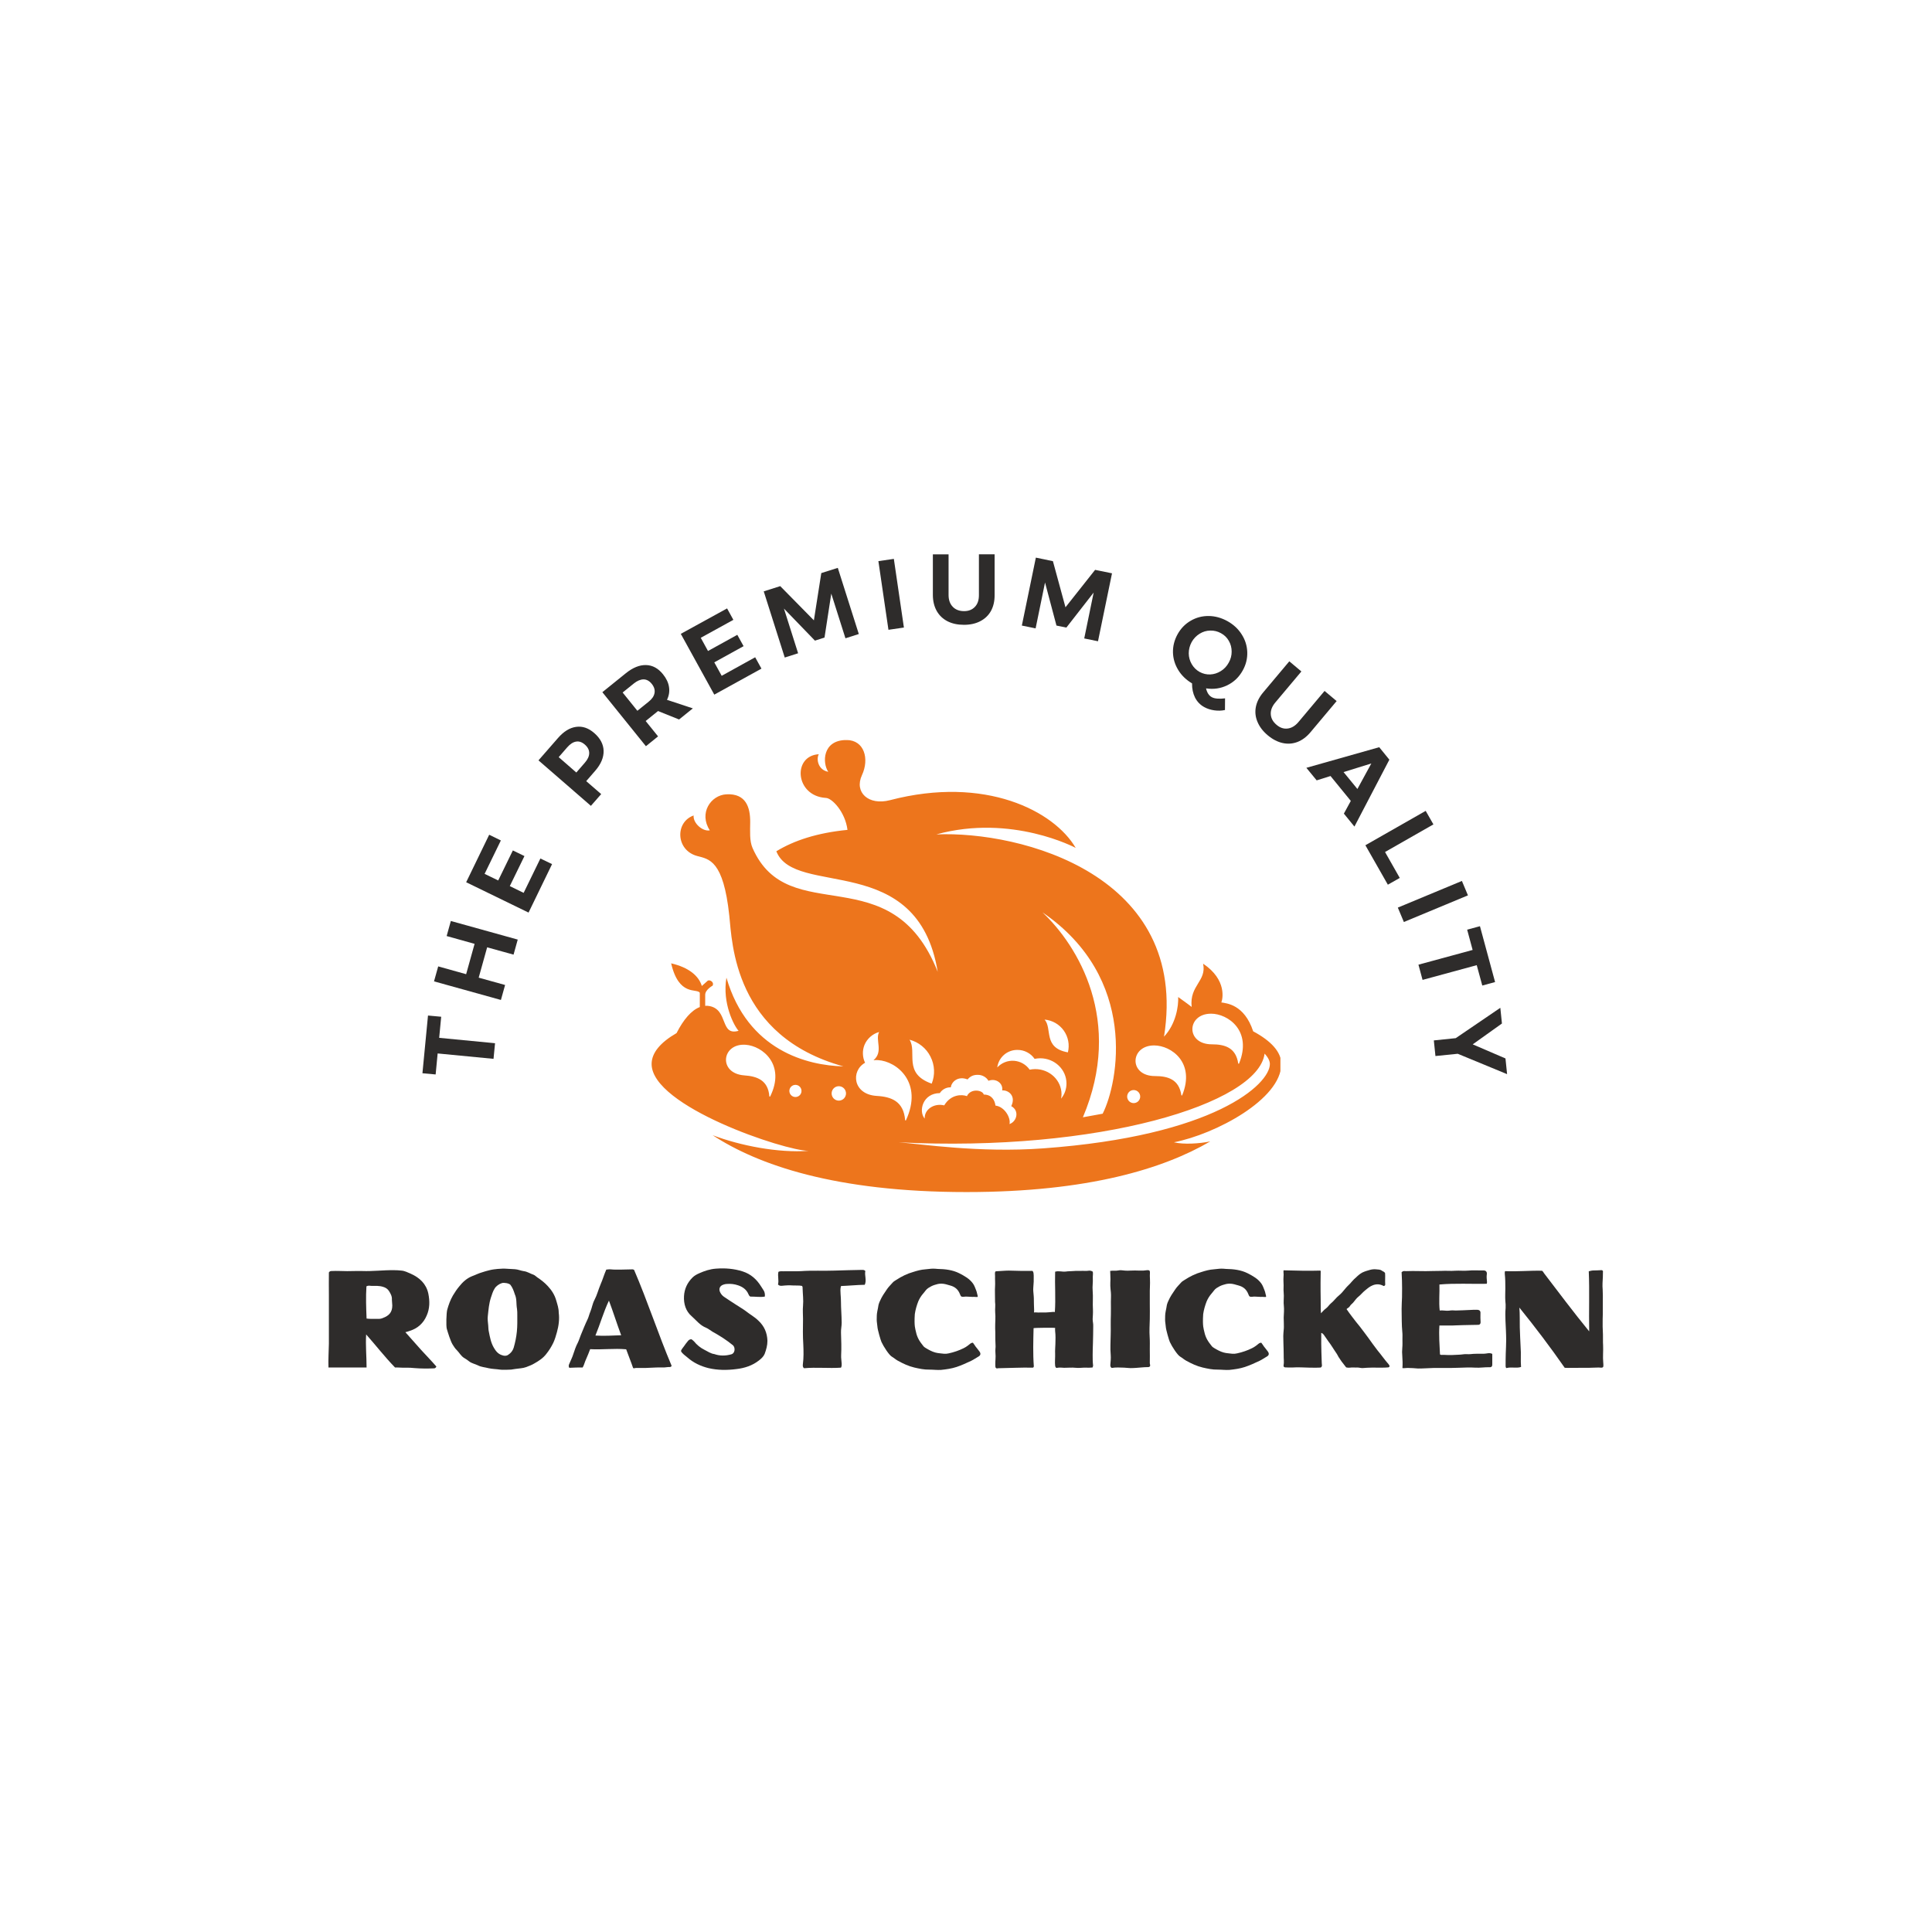 <svg xmlns="http://www.w3.org/2000/svg" xmlns:xlink="http://www.w3.org/1999/xlink" width="500" zoomAndPan="magnify" viewBox="0 0 375 375" height="500" preserveAspectRatio="xMidYMid meet" version="1.0"><defs><g/><clipPath id="id1"><path d="M 126.465 143.648 L 248.527 143.648 L 248.527 231.398 L 126.465 231.398 Z M 126.465 143.648 " clip-rule="nonzero"/></clipPath></defs><g fill="#2e2c2b" fill-opacity="1"><g transform="translate(95.386, 209.755)"><g><path d="M -10.828 -1.203 L -13.391 -1.438 L -12.312 -12.641 L -9.75 -12.406 L -10.141 -8.312 L 0.703 -7.266 L 0.406 -4.234 L -10.438 -5.281 Z M -10.828 -1.203 "/></g></g></g><g fill="#2e2c2b" fill-opacity="1"><g transform="translate(96.836, 195.529)"><g><path d="M 0.391 -1.438 L -12.594 -5.047 L -11.781 -7.953 L -6.359 -6.438 L -4.719 -12.328 L -10.141 -13.844 L -9.328 -16.766 L 3.656 -13.156 L 2.844 -10.234 L -2.281 -11.656 L -3.922 -5.766 L 1.203 -4.344 Z M 0.391 -1.438 "/></g></g></g><g fill="#2e2c2b" fill-opacity="1"><g transform="translate(101.936, 178.46)"><g><path d="M 0.656 -1.328 L -11.453 -7.219 L -6.984 -16.438 L -4.719 -15.328 L -7.875 -8.844 L -5.234 -7.562 L -2.391 -13.391 L -0.141 -12.297 L -2.984 -6.469 L -0.297 -5.156 L 2.953 -11.828 L 5.219 -10.734 Z M 0.656 -1.328 "/></g></g></g><g fill="#2e2c2b" fill-opacity="1"><g transform="translate(109.254, 164.419)"><g/></g></g><g fill="#2e2c2b" fill-opacity="1"><g transform="translate(113.723, 157.539)"><g><path d="M -5.453 -14.25 C -4.328 -15.551 -3.145 -16.285 -1.906 -16.453 C -0.676 -16.629 0.492 -16.234 1.609 -15.266 C 2.797 -14.234 3.406 -13.078 3.438 -11.797 C 3.469 -10.516 2.926 -9.227 1.812 -7.938 L 0.062 -5.922 L 2.969 -3.406 L 0.969 -1.125 L -9.203 -9.953 Z M -0.203 -9.5 C 0.359 -10.145 0.641 -10.766 0.641 -11.359 C 0.648 -11.961 0.367 -12.516 -0.203 -13.016 C -0.766 -13.504 -1.332 -13.695 -1.906 -13.594 C -2.488 -13.5 -3.062 -13.129 -3.625 -12.484 L -5.281 -10.578 L -1.859 -7.594 Z M -0.203 -9.5 "/></g></g></g><g fill="#2e2c2b" fill-opacity="1"><g transform="translate(124.214, 145.776)"><g><path d="M 10.266 -8.281 L 7.594 -6.125 L 3.516 -7.766 L 3.297 -7.594 L 1.109 -5.828 L 3.516 -2.844 L 1.156 -0.938 L -7.297 -11.422 L -2.75 -15.094 C -1.383 -16.195 -0.07 -16.727 1.188 -16.688 C 2.445 -16.656 3.539 -16.062 4.469 -14.906 C 5.125 -14.094 5.516 -13.266 5.641 -12.422 C 5.773 -11.586 5.645 -10.758 5.25 -9.938 Z M -3.359 -11.359 L -0.5 -7.812 L 1.688 -9.578 C 2.344 -10.098 2.723 -10.656 2.828 -11.25 C 2.941 -11.852 2.766 -12.445 2.297 -13.031 C 1.828 -13.613 1.297 -13.906 0.703 -13.906 C 0.109 -13.906 -0.516 -13.645 -1.172 -13.125 Z M -3.359 -11.359 "/></g></g></g><g fill="#2e2c2b" fill-opacity="1"><g transform="translate(137.345, 135.546)"><g><path d="M 1.297 -0.719 L -5.203 -12.516 L 3.781 -17.453 L 5 -15.234 L -1.328 -11.75 L 0.078 -9.188 L 5.766 -12.328 L 6.984 -10.125 L 1.297 -6.984 L 2.734 -4.375 L 9.234 -7.969 L 10.453 -5.766 Z M 1.297 -0.719 "/></g></g></g><g fill="#2e2c2b" fill-opacity="1"><g transform="translate(150.897, 128.08)"><g><path d="M 1.422 -0.453 L -2.656 -13.297 L 0.547 -14.312 L 7.078 -7.672 L 8.516 -16.844 L 11.719 -17.859 L 15.797 -5.016 L 13.203 -4.188 L 10.453 -12.859 L 9.141 -4.328 L 7.281 -3.734 L 1.266 -9.953 L 4.016 -1.281 Z M 1.422 -0.453 "/></g></g></g><g fill="#2e2c2b" fill-opacity="1"><g transform="translate(170.979, 122.462)"><g><path d="M 1.469 -0.219 L -0.484 -13.547 L 2.516 -13.984 L 4.469 -0.656 Z M 1.469 -0.219 "/></g></g></g><g fill="#2e2c2b" fill-opacity="1"><g transform="translate(179.835, 121.073)"><g><path d="M 4.281 -5.562 C 4.289 -4.594 4.566 -3.832 5.109 -3.281 C 5.648 -2.727 6.379 -2.453 7.297 -2.453 C 8.172 -2.453 8.867 -2.727 9.391 -3.281 C 9.922 -3.832 10.18 -4.598 10.172 -5.578 L 10.172 -13.484 L 13.219 -13.484 L 13.219 -5.578 C 13.227 -4.398 12.992 -3.375 12.516 -2.5 C 12.035 -1.633 11.344 -0.969 10.438 -0.5 C 9.539 -0.031 8.484 0.203 7.266 0.203 C 6.047 0.203 4.984 -0.023 4.078 -0.484 C 3.172 -0.953 2.473 -1.617 1.984 -2.484 C 1.492 -3.359 1.242 -4.383 1.234 -5.562 L 1.234 -13.469 L 4.281 -13.469 Z M 4.281 -5.562 "/></g></g></g><g fill="#2e2c2b" fill-opacity="1"><g transform="translate(196.887, 121.125)"><g><path d="M 1.453 0.297 L 4.172 -12.891 L 7.484 -12.203 L 9.922 -3.25 L 15.672 -10.516 L 18.953 -9.844 L 16.234 3.344 L 13.562 2.797 L 15.391 -6.109 L 10.094 0.688 L 8.172 0.297 L 5.953 -8.062 L 4.125 0.844 Z M 1.453 0.297 "/></g></g></g><g fill="#2e2c2b" fill-opacity="1"><g transform="translate(217.176, 126.051)"><g/></g></g><g fill="#2e2c2b" fill-opacity="1"><g transform="translate(224.844, 128.768)"><g><path d="M 12.922 9.047 C 12.254 9.191 11.562 9.211 10.844 9.109 C 10.125 9.004 9.477 8.797 8.906 8.484 C 8.113 8.047 7.516 7.426 7.109 6.625 C 6.711 5.82 6.52 4.906 6.531 3.875 C 5.383 3.195 4.488 2.328 3.844 1.266 C 3.195 0.203 2.859 -0.93 2.828 -2.141 C 2.805 -3.359 3.102 -4.531 3.719 -5.656 C 4.344 -6.781 5.191 -7.656 6.266 -8.281 C 7.336 -8.906 8.5 -9.211 9.75 -9.203 C 11 -9.191 12.219 -8.859 13.406 -8.203 C 14.582 -7.547 15.504 -6.688 16.172 -5.625 C 16.848 -4.57 17.207 -3.426 17.25 -2.188 C 17.289 -0.945 17 0.234 16.375 1.359 C 15.656 2.66 14.648 3.625 13.359 4.25 C 12.066 4.875 10.695 5.07 9.25 4.844 C 9.445 5.688 9.816 6.254 10.359 6.547 C 10.641 6.703 11 6.797 11.438 6.828 C 11.883 6.867 12.383 6.852 12.938 6.781 Z M 6.453 -4.141 C 6.078 -3.441 5.891 -2.711 5.891 -1.953 C 5.898 -1.203 6.094 -0.504 6.469 0.141 C 6.844 0.785 7.352 1.289 8 1.656 C 8.656 2.008 9.344 2.172 10.062 2.141 C 10.789 2.109 11.477 1.891 12.125 1.484 C 12.77 1.086 13.281 0.539 13.656 -0.156 C 14.039 -0.832 14.227 -1.547 14.219 -2.297 C 14.219 -3.055 14.035 -3.75 13.672 -4.375 C 13.316 -5.008 12.812 -5.504 12.156 -5.859 C 11.508 -6.223 10.812 -6.395 10.062 -6.375 C 9.32 -6.363 8.629 -6.156 7.984 -5.75 C 7.348 -5.352 6.836 -4.816 6.453 -4.141 Z M 6.453 -4.141 "/></g></g></g><g fill="#2e2c2b" fill-opacity="1"><g transform="translate(240.644, 137.876)"><g><path d="M 6.875 -1.5 C 6.25 -0.75 5.961 0.008 6.016 0.781 C 6.066 1.562 6.445 2.242 7.156 2.828 C 7.82 3.391 8.531 3.625 9.281 3.531 C 10.039 3.445 10.738 3.031 11.375 2.281 L 16.453 -3.766 L 18.797 -1.797 L 13.719 4.25 C 12.957 5.156 12.113 5.785 11.188 6.141 C 10.258 6.492 9.301 6.562 8.312 6.344 C 7.32 6.125 6.359 5.625 5.422 4.844 C 4.492 4.062 3.832 3.195 3.438 2.25 C 3.039 1.312 2.93 0.352 3.109 -0.625 C 3.297 -1.613 3.77 -2.562 4.531 -3.469 L 9.609 -9.516 L 11.953 -7.547 Z M 6.875 -1.5 "/></g></g></g><g fill="#2e2c2b" fill-opacity="1"><g transform="translate(253.612, 149.079)"><g><path d="M 9.281 11.359 L 7.234 8.844 L 8.578 6.375 L 4.641 1.547 L 1.953 2.391 L -0.047 -0.047 L 14.094 -4.047 L 16.062 -1.625 Z M 12.562 -0.891 L 7.172 0.781 L 9.859 4.062 Z M 12.562 -0.891 "/></g></g></g><g fill="#2e2c2b" fill-opacity="1"><g transform="translate(264.287, 162.765)"><g><path d="M 0.734 1.297 L 12.438 -5.375 L 13.938 -2.75 L 4.547 2.609 L 7.406 7.641 L 5.094 8.953 Z M 0.734 1.297 "/></g></g></g><g fill="#2e2c2b" fill-opacity="1"><g transform="translate(270.755, 174.789)"><g><path d="M 0.562 1.375 L 13 -3.797 L 14.172 -1 L 1.734 4.172 Z M 0.562 1.375 "/></g></g></g><g fill="#2e2c2b" fill-opacity="1"><g transform="translate(274.211, 183.15)"><g><path d="M 10.562 -2.703 L 13.047 -3.375 L 15.984 7.469 L 13.5 8.141 L 12.422 4.188 L 1.906 7.047 L 1.109 4.094 L 11.625 1.234 Z M 10.562 -2.703 "/></g></g></g><g fill="#2e2c2b" fill-opacity="1"><g transform="translate(277.806, 197.053)"><g><path d="M 14.406 8.391 L 14.719 11.438 L 5.141 7.484 L 0.812 7.922 L 0.5 4.891 L 4.75 4.453 L 13.406 -1.438 L 13.719 1.609 L 8.047 5.656 Z M 14.406 8.391 "/></g></g></g><g clip-path="url(#id1)"><path fill="#ed751c" d="M 126.477 206.527 C 126.477 214.766 152.352 223.379 156.969 223.379 C 151.035 223.816 143.707 222.375 138.324 220.344 C 147.055 226.062 162.039 231.379 187.59 231.379 C 211.332 231.379 225.949 226.785 234.91 221.547 C 232.828 221.98 229.75 222.18 227.855 221.719 C 235.902 220.145 248.703 213.371 248.703 206.527 C 248.703 204.195 246.746 202.059 243.242 200.18 C 241.508 194.918 238.02 194.746 237.059 194.57 C 237.297 194.035 238.234 190.199 233.523 187.051 C 234.242 190.461 230.844 191.246 231.301 195.445 C 231.301 195.445 229.992 194.438 228.684 193.52 C 228.77 195.27 228.246 198.766 225.934 201.215 C 230.949 169.824 198.148 161.258 181.746 161.957 C 196.402 157.934 208.793 164.578 208.793 164.578 C 204.605 157.41 191.242 150.488 172.758 155.309 C 168.57 156.406 165.758 153.781 167.305 150.457 C 168.77 147.32 167.785 143.637 164.297 143.637 C 159.582 143.637 159.605 148.141 160.766 149.805 C 158.758 149.453 158.41 147.309 158.93 146.395 C 153.785 146.699 154.309 154.5 160.281 154.875 C 161.469 154.875 164.059 157.586 164.496 161.078 C 158.637 161.648 154.129 163.133 150.688 165.23 C 154.242 174.305 178.125 164.996 182.008 188.625 C 173.02 165.914 153.066 180.57 146.062 164.578 C 145.457 163.195 145.605 161.324 145.613 159.551 C 145.625 156.742 144.82 153.977 141 154.176 C 137.953 154.332 135.594 157.848 137.773 161.168 C 136.379 161.453 134.48 159.75 134.633 158.285 C 131.012 159.551 131.137 165.031 135.332 166.152 C 137.621 166.766 140.41 166.949 141.555 177.723 C 142.113 182.984 142.484 201.129 163.707 206.984 C 156.703 206.812 145.125 203.926 141 189.762 C 140.152 194.746 142.484 199.117 143.355 200.078 C 139.691 201.129 141.438 195.969 137.688 195.27 C 137.418 195.223 137.148 195.207 136.879 195.227 L 136.879 193.082 C 136.879 192.102 138.32 191.312 138.32 191.312 C 138.645 190.723 137.926 190.133 137.402 190.328 L 136.223 191.379 C 135.637 189.41 133.672 187.77 130.27 186.984 C 131.773 193.477 135.242 191.773 135.832 192.691 L 135.832 195.469 C 134.195 196.094 132.652 197.902 131.32 200.523 C 128.207 202.32 126.477 204.336 126.477 206.527 Z M 180.609 205.098 C 181.023 205.914 181.25 206.777 181.293 207.691 C 181.332 208.605 181.184 209.488 180.844 210.336 C 175.188 208.348 178.078 204.211 176.539 201.805 C 177.422 202.035 178.219 202.438 178.93 203.012 C 179.641 203.586 180.199 204.281 180.609 205.098 Z M 191.867 209.781 C 193.305 209.215 194.742 210.266 194.527 211.641 C 194.527 211.648 194.527 211.652 194.527 211.656 C 195.66 211.535 197.273 212.668 196.285 214.703 C 197.93 215.598 197.363 217.699 195.941 218.18 C 196.23 217.039 195.051 214.812 193.219 214.594 C 193.09 213.543 192.477 212.453 190.949 212.453 C 190.734 211.578 188.422 211.184 187.68 212.758 C 186.719 212.406 184.582 212.363 183.273 214.551 C 181.223 214.07 179.391 215.383 179.484 217.125 C 178.215 215.645 179.129 212.191 182.422 212.172 C 182.648 211.812 182.949 211.535 183.324 211.336 C 183.695 211.137 184.094 211.043 184.516 211.051 C 184.531 211.051 184.543 211.055 184.555 211.055 C 184.668 210.004 185.934 208.777 187.805 209.516 C 188.312 208.91 188.961 208.613 189.75 208.629 C 190.18 208.617 190.586 208.715 190.965 208.922 C 191.344 209.125 191.645 209.414 191.867 209.785 Z M 200.816 205.527 C 201.176 205.449 201.535 205.414 201.898 205.41 C 204.719 205.41 207.004 207.605 207.004 210.309 C 206.996 211.41 206.648 212.395 205.953 213.25 C 206.008 212.973 206.039 212.691 206.043 212.406 C 206.043 209.703 203.758 207.512 200.938 207.512 C 200.574 207.512 200.215 207.551 199.859 207.625 C 199.684 207.379 199.488 207.152 199.262 206.945 C 199.039 206.742 198.797 206.566 198.531 206.418 C 198.27 206.266 197.992 206.148 197.703 206.062 C 197.414 205.973 197.117 205.922 196.816 205.898 C 196.516 205.879 196.215 205.891 195.914 205.938 C 195.617 205.984 195.324 206.062 195.043 206.176 C 194.762 206.285 194.5 206.43 194.25 206.602 C 194 206.773 193.773 206.969 193.566 207.191 C 193.629 206.715 193.773 206.266 194 205.844 C 194.227 205.422 194.52 205.055 194.883 204.738 C 195.242 204.426 195.648 204.188 196.102 204.023 C 196.551 203.859 197.016 203.781 197.492 203.789 C 198.156 203.785 198.781 203.938 199.371 204.246 C 199.961 204.555 200.441 204.98 200.816 205.527 Z M 207.277 204.262 C 202.398 203.395 204.297 199.652 202.758 197.902 C 203.125 197.934 203.488 198.004 203.84 198.117 C 204.195 198.227 204.531 198.375 204.852 198.559 C 205.176 198.742 205.473 198.961 205.746 199.211 C 206.023 199.457 206.266 199.734 206.48 200.035 C 206.695 200.34 206.875 200.66 207.02 201.004 C 207.164 201.344 207.273 201.699 207.34 202.062 C 207.41 202.426 207.438 202.793 207.426 203.164 C 207.418 203.535 207.367 203.902 207.277 204.262 Z M 202.336 177.082 C 221.004 189.848 217.078 210.133 214.027 216.168 L 210.188 216.867 C 218.125 198.156 209.227 183.551 202.336 177.082 Z M 218.781 212.844 C 218.781 212.676 218.812 212.512 218.879 212.359 C 218.941 212.203 219.035 212.066 219.152 211.945 C 219.27 211.828 219.406 211.738 219.562 211.672 C 219.719 211.609 219.879 211.578 220.047 211.578 C 220.215 211.578 220.375 211.609 220.531 211.672 C 220.688 211.738 220.824 211.828 220.941 211.949 C 221.059 212.066 221.152 212.203 221.215 212.359 C 221.281 212.516 221.312 212.676 221.312 212.844 C 221.312 213.012 221.281 213.176 221.215 213.328 C 221.152 213.484 221.059 213.621 220.941 213.742 C 220.824 213.859 220.688 213.949 220.531 214.016 C 220.375 214.078 220.215 214.113 220.047 214.113 C 219.879 214.113 219.719 214.078 219.562 214.016 C 219.406 213.953 219.27 213.859 219.152 213.742 C 219.031 213.621 218.941 213.484 218.879 213.328 C 218.812 213.172 218.781 213.012 218.781 212.844 Z M 224.016 202.918 C 227.32 202.918 232.059 206.234 229.465 212.582 C 229.449 212.625 229.414 212.641 229.371 212.637 C 229.328 212.629 229.301 212.602 229.297 212.559 C 228.84 209.52 226.719 208.863 224.191 208.863 C 219.043 208.863 219.305 202.918 224.016 202.918 Z M 235.051 196.754 C 238.355 196.754 243.094 200.07 240.504 206.422 C 240.484 206.461 240.453 206.477 240.406 206.473 C 240.363 206.465 240.336 206.441 240.332 206.395 C 239.875 203.355 237.758 202.703 235.227 202.703 C 230.078 202.703 230.34 196.758 235.051 196.758 Z M 202.465 222.898 C 190.027 223.801 178.727 222.035 174.426 221.723 C 213.195 223.688 244.211 214.242 245.457 204.508 C 246.152 205.25 246.48 205.941 246.48 206.527 C 246.48 210.449 235.754 220.484 202.465 222.898 Z M 170.203 212.719 C 165.527 212.453 165.094 207.855 167.91 206.281 C 167.648 205.738 167.512 205.168 167.492 204.566 C 167.469 203.965 167.57 203.383 167.793 202.824 C 168.051 202.211 168.43 201.684 168.93 201.242 C 169.43 200.801 170 200.488 170.641 200.312 C 169.82 201.828 171.535 204.133 169.543 205.789 C 169.828 205.758 170.117 205.75 170.402 205.766 C 174.113 205.98 179.211 210.168 175.852 217.43 C 175.832 217.473 175.801 217.488 175.754 217.48 C 175.711 217.473 175.684 217.445 175.684 217.398 C 175.387 213.785 173.047 212.883 170.203 212.719 Z M 162.812 213.633 C 162.629 213.633 162.449 213.594 162.277 213.523 C 162.109 213.453 161.957 213.352 161.824 213.223 C 161.695 213.09 161.594 212.938 161.523 212.766 C 161.453 212.598 161.418 212.418 161.418 212.23 C 161.418 212.047 161.453 211.867 161.523 211.695 C 161.594 211.523 161.695 211.375 161.824 211.242 C 161.957 211.109 162.105 211.008 162.277 210.938 C 162.449 210.867 162.629 210.832 162.812 210.832 C 162.996 210.832 163.176 210.867 163.348 210.938 C 163.52 211.008 163.668 211.109 163.801 211.242 C 163.93 211.371 164.031 211.523 164.102 211.695 C 164.172 211.867 164.211 212.047 164.211 212.23 C 164.211 212.418 164.172 212.594 164.102 212.766 C 164.031 212.938 163.93 213.09 163.801 213.223 C 163.668 213.352 163.52 213.453 163.348 213.523 C 163.176 213.594 163 213.629 162.812 213.633 Z M 154.395 212.93 C 154.238 212.93 154.086 212.902 153.941 212.84 C 153.797 212.781 153.672 212.695 153.562 212.586 C 153.449 212.473 153.367 212.348 153.305 212.203 C 153.246 212.059 153.215 211.906 153.215 211.75 C 153.215 211.594 153.246 211.441 153.305 211.297 C 153.367 211.152 153.449 211.027 153.562 210.914 C 153.672 210.805 153.801 210.719 153.941 210.66 C 154.086 210.602 154.238 210.57 154.395 210.57 C 154.551 210.57 154.699 210.602 154.844 210.66 C 154.988 210.719 155.117 210.805 155.227 210.918 C 155.336 211.027 155.422 211.156 155.48 211.301 C 155.543 211.445 155.57 211.594 155.57 211.75 C 155.57 211.906 155.543 212.059 155.48 212.203 C 155.422 212.348 155.336 212.477 155.227 212.586 C 155.117 212.695 154.988 212.781 154.844 212.84 C 154.699 212.902 154.551 212.93 154.395 212.93 Z M 144.73 202.789 C 148.027 203.023 152.523 206.664 149.496 212.812 C 149.473 212.848 149.441 212.863 149.398 212.852 C 149.355 212.844 149.332 212.816 149.328 212.773 C 149.086 209.711 147.016 208.91 144.492 208.734 C 139.355 208.375 140.031 202.461 144.73 202.789 Z M 144.73 202.789 " fill-opacity="1" fill-rule="evenodd"/></g><g fill="#2e2c2b" fill-opacity="1"><g transform="translate(62.109, 265.489)"><g><path d="M 14.359 -18.949 C 12.309 -18.977 10.258 -18.707 8.207 -18.785 C 7.234 -18.812 6.262 -18.762 5.289 -18.762 C 4.293 -18.762 3.293 -18.84 2.293 -18.785 C 2.078 -18.785 1.891 -18.762 1.727 -18.516 C 1.727 -17.031 1.699 -15.492 1.727 -13.957 L 1.727 -4.668 C 1.699 -3.156 1.594 -1.621 1.648 -0.055 L 9.043 -0.055 C 9.043 -2.242 8.828 -4.348 8.961 -6.477 C 10.852 -4.348 12.551 -2.133 14.574 -0.055 C 14.711 -0.055 14.926 -0.082 15.168 -0.055 C 16.223 0.027 17.273 -0.082 18.328 0.055 C 19.598 0.16 20.84 0.16 22.105 0.109 C 22.324 0.109 22.457 0.027 22.594 -0.242 C 21.648 -1.352 20.594 -2.402 19.598 -3.508 C 18.598 -4.617 17.598 -5.75 16.574 -6.91 C 16.898 -6.992 17.168 -7.07 17.465 -7.18 C 18.977 -7.664 20.082 -8.664 20.703 -10.121 C 21.324 -11.5 21.324 -12.957 21.027 -14.414 C 20.621 -16.305 19.328 -17.492 17.652 -18.246 C 17.059 -18.488 16.492 -18.812 15.816 -18.867 C 15.332 -18.922 14.848 -18.949 14.359 -18.949 Z M 10.016 -15.898 C 10.77 -15.898 11.5 -15.953 12.254 -15.711 C 12.742 -15.574 13.145 -15.305 13.414 -14.871 C 13.711 -14.387 14.008 -13.875 13.957 -13.227 C 13.957 -12.848 14.035 -12.469 14.035 -12.094 C 14.035 -10.742 13.359 -10.094 12.199 -9.664 C 11.902 -9.527 11.555 -9.473 11.203 -9.5 C 10.5 -9.527 9.824 -9.449 9.043 -9.555 C 8.961 -11.66 8.879 -13.738 9.016 -15.816 C 9.367 -16.008 9.719 -15.926 10.016 -15.898 Z M 10.016 -15.898 "/></g></g></g><g fill="#2e2c2b" fill-opacity="1"><g transform="translate(85.427, 265.489)"><g><path d="M 13.039 -19.219 C 12.418 -19.273 11.797 -19.246 11.176 -19.191 C 10.66 -19.137 10.121 -19.082 9.609 -18.949 C 9.125 -18.84 8.504 -18.652 8.18 -18.543 C 7.344 -18.301 6.965 -18.059 6.152 -17.762 C 5.156 -17.355 4.371 -16.629 3.727 -15.816 C 3.266 -15.277 2.859 -14.656 2.484 -14.035 C 1.969 -13.145 1.648 -12.227 1.375 -11.258 C 1.215 -10.637 1.133 -8.125 1.297 -7.559 C 1.512 -6.828 2.023 -5.156 2.43 -4.508 C 2.672 -4.129 2.914 -3.727 3.238 -3.43 C 3.754 -2.914 4.051 -2.266 4.695 -1.891 C 5.02 -1.699 5.344 -1.484 5.641 -1.242 C 6.129 -0.863 6.75 -0.754 7.316 -0.484 C 7.961 -0.137 8.719 -0.109 9.422 0.082 C 10.148 0.242 10.906 0.242 11.633 0.352 C 12.066 0.406 12.496 0.379 12.93 0.379 C 13.633 0.379 13.902 0.352 14.656 0.215 C 15.332 0.109 16.035 0.109 16.707 -0.137 C 17.25 -0.352 17.789 -0.539 18.273 -0.836 C 19.137 -1.324 19.973 -1.863 20.594 -2.672 C 21.137 -3.348 21.594 -4.074 21.973 -4.859 C 22.27 -5.508 22.484 -6.207 22.672 -6.91 C 23.023 -8.18 23.188 -9.449 23.023 -10.688 C 23.023 -11.578 22.754 -12.309 22.539 -13.062 C 22.242 -14.145 21.648 -15.062 20.891 -15.871 C 20.297 -16.52 19.598 -17.059 18.867 -17.547 C 18.625 -17.707 18.383 -17.977 18.141 -18.059 C 17.492 -18.273 16.926 -18.68 16.223 -18.762 C 15.656 -18.84 15.09 -19.109 14.496 -19.137 Z M 11.984 -16.438 C 12.391 -16.574 13.414 -16.41 13.66 -16.086 C 14.062 -15.547 14.277 -14.98 14.496 -14.277 C 14.926 -13.336 14.738 -12.445 14.926 -11.418 C 14.98 -11.039 14.98 -10.637 14.98 -10.258 C 14.98 -9.176 15.008 -8.125 14.898 -7.047 C 14.793 -5.965 14.574 -4.914 14.277 -3.887 C 14.09 -3.293 13.711 -2.836 13.199 -2.512 C 12.848 -2.266 12.418 -2.293 11.984 -2.457 C 11.23 -2.699 10.797 -3.266 10.418 -3.914 C 9.852 -4.887 9.664 -5.965 9.449 -7.047 C 9.367 -7.395 9.367 -7.801 9.34 -8.18 C 9.285 -8.773 9.176 -9.473 9.258 -10.066 C 9.395 -11.309 9.473 -12.418 9.852 -13.605 C 10.066 -14.227 10.23 -14.848 10.582 -15.387 C 10.852 -15.844 11.445 -16.277 11.984 -16.438 Z M 11.984 -16.438 "/></g></g></g><g fill="#2e2c2b" fill-opacity="1"><g transform="translate(109.717, 265.489)"><g><path d="M 13.062 -19.109 C 12.309 -19.109 11.555 -19.059 10.824 -19.059 C 10.148 -19.059 9.5 -19.031 8.828 -19.109 C 8.531 -19.137 8.234 -19.082 7.961 -19.059 C 7.531 -18.086 7.262 -17.113 6.855 -16.195 C 6.426 -15.195 6.18 -14.145 5.668 -13.172 C 5.289 -12.469 5.184 -11.66 4.887 -10.934 C 4.668 -10.445 4.562 -9.906 4.348 -9.449 C 3.859 -8.449 3.453 -7.395 3.023 -6.371 C 2.809 -5.855 2.672 -5.344 2.43 -4.859 C 2.051 -4.156 1.809 -3.402 1.566 -2.672 C 1.352 -1.969 1 -1.324 0.73 -0.648 C 0.621 -0.352 0.676 -0.188 0.781 0 C 1.621 -0.027 2.43 -0.082 3.375 -0.055 C 3.645 -0.484 3.777 -1.133 4.051 -1.699 C 4.348 -2.32 4.562 -2.941 4.832 -3.617 C 7.152 -3.48 9.473 -3.805 11.824 -3.59 C 12.254 -2.375 12.766 -1.16 13.172 0.055 C 13.414 0.16 13.633 0 13.82 0.027 C 15.062 0.055 16.305 0.027 17.547 -0.055 C 18.328 -0.109 19.109 0 19.895 -0.137 C 20.137 -0.188 20.461 -0.027 20.648 -0.379 C 18.059 -6.504 16.008 -12.848 13.359 -19.004 C 13.309 -19.031 13.172 -19.109 13.062 -19.109 Z M 8.477 -13.039 C 9.312 -10.824 10.016 -8.555 10.852 -6.316 C 9.152 -6.262 7.504 -6.152 5.855 -6.262 C 6.773 -8.477 7.422 -10.824 8.477 -13.039 Z M 8.477 -13.039 "/></g></g></g><g fill="#2e2c2b" fill-opacity="1"><g transform="translate(131.091, 265.489)"><g><path d="M 7.883 -19.246 C 6.723 -19.164 5.668 -18.812 4.645 -18.355 C 4.156 -18.141 3.699 -17.895 3.32 -17.52 C 2.32 -16.52 1.754 -15.332 1.672 -13.902 C 1.594 -12.391 2.023 -10.984 3.156 -10.016 C 4.051 -9.23 4.777 -8.234 5.965 -7.773 C 6.398 -7.586 6.773 -7.262 7.18 -7.02 C 7.883 -6.641 8.582 -6.207 9.258 -5.777 C 9.906 -5.344 10.555 -4.887 11.176 -4.371 C 11.66 -3.941 11.605 -2.809 10.852 -2.617 C 9.719 -2.293 8.609 -2.293 7.531 -2.672 C 6.938 -2.727 6.234 -3.184 5.613 -3.508 C 4.887 -3.859 4.129 -4.48 3.617 -5.129 C 3.48 -5.289 3.266 -5.426 3.133 -5.535 C 2.727 -5.559 2.562 -5.344 2.402 -5.156 C 2.133 -4.832 1.891 -4.508 1.672 -4.184 C 1.512 -3.969 1.027 -3.402 1.105 -3.211 C 1.297 -2.781 1.969 -2.32 2.32 -2.023 C 3.508 -0.973 4.887 -0.324 6.398 0.055 C 8.207 0.484 10.043 0.484 11.875 0.242 C 13.469 0.055 14.953 -0.434 16.223 -1.43 C 16.68 -1.781 17.113 -2.188 17.328 -2.699 C 17.625 -3.508 17.867 -4.32 17.867 -5.238 C 17.816 -6.801 17.25 -8.098 16.113 -9.152 C 15.387 -9.879 14.469 -10.363 13.66 -11.012 C 13.012 -11.5 12.309 -11.875 11.633 -12.336 C 10.906 -12.82 10.148 -13.281 9.422 -13.793 C 9.152 -13.98 8.906 -14.254 8.746 -14.551 C 8.34 -15.25 8.582 -15.898 9.312 -16.141 C 9.555 -16.223 9.77 -16.277 10.016 -16.277 C 10.77 -16.332 11.473 -16.25 12.172 -16.008 C 13.062 -15.711 13.793 -15.195 14.172 -14.305 C 14.254 -14.145 14.305 -13.957 14.551 -13.82 C 15.441 -13.848 16.41 -13.66 17.355 -13.82 C 17.41 -14.227 17.355 -14.496 17.25 -14.793 C 17.086 -15.145 16.844 -15.441 16.656 -15.762 C 15.789 -17.168 14.656 -18.191 13.062 -18.707 C 11.391 -19.246 9.664 -19.379 7.883 -19.246 Z M 7.883 -19.246 "/></g></g></g><g fill="#2e2c2b" fill-opacity="1"><g transform="translate(149.929, 265.489)"><g><path d="M 17.41 -19.004 C 15.629 -18.949 13.82 -18.949 12.039 -18.867 C 9.879 -18.785 7.719 -18.922 5.535 -18.762 C 4.398 -18.707 3.238 -18.762 2.105 -18.734 C 1.781 -18.734 1.457 -18.785 1.16 -18.625 C 0.973 -17.789 1.297 -16.977 1.078 -16.168 C 1.324 -15.898 1.621 -15.898 1.918 -15.926 C 2.617 -16.008 3.32 -16.035 4.023 -15.98 C 4.59 -15.953 5.184 -16.008 5.723 -15.898 C 5.883 -15.738 5.855 -15.602 5.855 -15.465 C 5.883 -14.305 6.047 -13.172 5.938 -12.039 C 5.855 -11.176 5.938 -10.312 5.938 -9.473 C 5.91 -7.801 5.883 -6.152 5.992 -4.48 C 6.047 -3.238 6.074 -1.969 5.91 -0.703 C 5.883 -0.406 5.855 -0.109 6.152 0.082 C 8.531 -0.137 10.934 0.137 13.309 -0.027 C 13.469 -0.324 13.441 -0.566 13.441 -0.781 C 13.414 -1.352 13.309 -1.891 13.336 -2.43 C 13.414 -3.887 13.359 -5.344 13.309 -6.801 C 13.281 -7.449 13.441 -8.098 13.441 -8.746 C 13.441 -9.5 13.387 -10.258 13.359 -11.012 C 13.281 -12.121 13.336 -13.227 13.227 -14.305 C 13.199 -14.82 13.145 -15.332 13.309 -15.871 C 14.82 -15.926 16.359 -16.086 17.922 -16.113 C 18.328 -17.031 17.844 -17.949 18.031 -18.785 C 17.844 -19.004 17.625 -19.004 17.41 -19.004 Z M 17.41 -19.004 "/></g></g></g><g fill="#2e2c2b" fill-opacity="1"><g transform="translate(168.956, 265.489)"><g><path d="M 12.148 -19.246 C 11.633 -19.246 11.121 -19.137 10.609 -19.109 C 9.824 -19.059 9.043 -18.84 8.285 -18.598 C 7.125 -18.273 6.047 -17.734 5.047 -17.086 C 4.777 -16.898 4.48 -16.762 4.293 -16.52 C 3.914 -16.086 3.508 -15.711 3.184 -15.223 C 2.699 -14.523 2.215 -13.82 1.863 -13.012 C 1.754 -12.766 1.621 -12.496 1.566 -12.227 C 1.512 -11.797 1.402 -11.363 1.324 -10.934 C 1.215 -10.391 1.215 -9.852 1.215 -9.312 C 1.215 -8.855 1.324 -8.422 1.352 -7.961 C 1.375 -7.422 1.996 -5.289 2.133 -5.02 C 2.539 -4.129 3.617 -2.457 4.156 -2.16 C 4.562 -1.918 4.914 -1.594 5.316 -1.375 C 6.344 -0.809 7.367 -0.324 8.504 -0.055 C 9.449 0.16 10.418 0.379 11.445 0.352 C 12.199 0.352 12.957 0.457 13.711 0.406 C 14.738 0.297 15.738 0.16 16.707 -0.16 C 17.68 -0.484 18.625 -0.918 19.543 -1.352 C 20.055 -1.594 20.488 -1.918 20.973 -2.188 C 21.406 -2.43 21.434 -2.781 21.164 -3.156 C 20.891 -3.48 20.676 -3.832 20.406 -4.129 C 20.219 -4.371 20.082 -4.645 19.895 -4.859 C 19.758 -4.887 19.625 -4.832 19.461 -4.75 C 19.031 -4.398 18.598 -4.051 18.086 -3.805 C 17.168 -3.348 16.195 -3.023 15.223 -2.809 C 14.898 -2.727 14.551 -2.699 14.277 -2.727 C 13.711 -2.809 13.145 -2.809 12.578 -2.969 C 11.902 -3.156 11.336 -3.48 10.742 -3.832 C 10.555 -3.941 10.363 -4.074 10.23 -4.266 C 9.582 -5.074 9.07 -5.805 8.828 -6.992 C 8.719 -7.531 8.449 -8.016 8.609 -10.418 C 8.719 -11.23 8.988 -12.148 9.285 -12.902 C 9.527 -13.469 9.852 -13.98 10.258 -14.441 C 10.582 -14.793 10.797 -15.223 11.23 -15.492 C 11.605 -15.738 12.012 -15.953 12.445 -16.086 C 12.875 -16.223 13.227 -16.332 13.766 -16.332 C 14.359 -16.332 14.898 -16.141 15.465 -15.98 C 16.383 -15.738 17.004 -15.223 17.355 -14.332 C 17.57 -13.793 17.598 -13.766 18.164 -13.793 C 18.273 -13.82 18.543 -13.82 18.625 -13.82 C 19.191 -13.82 19.598 -13.738 20.164 -13.766 C 20.379 -13.766 20.703 -13.711 20.785 -13.766 C 20.891 -13.82 20.73 -14.227 20.703 -14.387 C 20.621 -14.871 20.406 -15.277 20.246 -15.711 C 20.164 -15.953 20.027 -16.141 19.895 -16.359 C 19.219 -17.301 18.219 -17.844 17.223 -18.355 C 15.926 -19.004 14.496 -19.164 13.039 -19.191 C 12.742 -19.219 12.445 -19.246 12.148 -19.246 Z M 12.148 -19.246 "/></g></g></g><g fill="#2e2c2b" fill-opacity="1"><g transform="translate(191.491, 265.489)"><g><path d="M 4.32 -18.867 C 3.48 -18.867 2.672 -18.762 1.836 -18.734 C 1.539 -18.734 1.648 -18.031 1.648 -17.816 C 1.621 -17.141 1.699 -16.465 1.648 -15.762 C 1.594 -15.062 1.648 -14.359 1.648 -12.793 C 1.754 -12.121 1.621 -11.473 1.672 -10.797 C 1.781 -9.746 1.648 -8.691 1.672 -7.613 C 1.727 -6.668 1.672 -5.723 1.727 -4.777 C 1.727 -4.453 1.781 -4.102 1.727 -3.777 C 1.699 -3.453 1.699 -3.133 1.727 -2.809 C 1.809 -2.051 1.672 -1.324 1.699 -0.594 C 1.727 -0.16 1.648 -0.027 1.996 0.137 C 2.051 0.109 2.215 0.082 2.266 0.082 C 4.48 0.055 6.723 -0.082 8.961 -0.027 C 9.125 -0.027 9.152 -0.215 9.176 -0.27 C 8.988 -2.781 9.07 -5.238 9.125 -7.691 C 9.312 -7.773 13.172 -7.801 13.309 -7.746 C 13.309 -7.559 13.281 -7.344 13.309 -7.125 C 13.414 -6.289 13.387 -5.48 13.359 -4.617 C 13.336 -3.996 13.281 -3.348 13.309 -2.727 C 13.336 -1.945 13.227 -1.16 13.309 -0.406 C 13.359 -0.109 13.469 0.082 13.738 0 C 14.172 -0.082 14.629 -0.027 15.062 0 C 15.816 0 16.574 -0.082 17.301 0 C 17.949 0.082 18.598 -0.055 19.246 -0.027 C 19.676 0 20.109 -0.027 20.566 -0.055 C 20.594 -0.188 20.703 -0.352 20.676 -0.457 C 20.594 -1.133 20.594 -1.781 20.594 -2.457 C 20.621 -3.238 20.594 -4.023 20.648 -4.805 C 20.676 -5.91 20.703 -6.992 20.703 -8.098 C 20.73 -8.555 20.594 -8.988 20.594 -9.449 C 20.621 -10.043 20.676 -10.66 20.648 -11.281 C 20.566 -12.523 20.703 -13.738 20.594 -14.98 C 20.516 -15.789 20.676 -16.629 20.621 -17.438 C 20.594 -17.844 20.703 -18.246 20.621 -18.652 C 20.352 -18.84 20.055 -18.895 19.758 -18.84 C 19.301 -18.762 18.84 -18.84 18.355 -18.812 C 17.895 -18.785 17.41 -18.84 16.953 -18.785 C 16.41 -18.734 15.871 -18.762 15.359 -18.68 C 14.684 -18.598 14.035 -18.867 13.309 -18.652 C 13.227 -16.035 13.441 -13.441 13.254 -10.824 C 13.145 -10.824 13.039 -10.852 12.957 -10.852 C 12.469 -10.797 12.012 -10.77 11.555 -10.742 L 10.391 -10.742 C 9.934 -10.688 9.664 -10.797 9.203 -10.742 C 9.23 -10.934 9.23 -11.094 9.23 -11.258 C 9.203 -12.012 9.176 -12.742 9.176 -13.496 C 9.176 -13.633 9.152 -13.793 9.152 -13.93 C 9.125 -14.469 9.016 -15.008 9.07 -15.547 C 9.152 -16.332 9.176 -17.113 9.152 -17.895 C 9.125 -18.191 9.152 -18.516 8.961 -18.762 C 8.879 -18.84 8.773 -18.812 8.664 -18.812 L 6.586 -18.812 C 5.832 -18.812 5.074 -18.867 4.32 -18.867 Z M 4.32 -18.867 "/></g></g></g><g fill="#2e2c2b" fill-opacity="1"><g transform="translate(213.864, 265.489)"><g><path d="M 8.801 -18.949 C 8.285 -18.867 7.801 -18.84 7.289 -18.867 C 6.723 -18.895 6.129 -18.895 5.535 -18.867 C 5.184 -18.84 4.832 -18.84 4.48 -18.867 C 4.051 -18.895 3.617 -19.004 3.184 -18.895 C 2.672 -18.785 2.16 -18.895 1.621 -18.812 C 1.621 -18.785 1.672 -17.68 1.672 -17.195 C 1.672 -16.762 1.621 -16.332 1.648 -15.898 C 1.648 -15.465 1.727 -15.062 1.754 -14.629 C 1.809 -14.035 1.754 -13.414 1.754 -12.793 C 1.781 -11.957 1.754 -11.121 1.754 -10.285 C 1.754 -9.582 1.699 -8.906 1.727 -8.234 C 1.754 -6.992 1.699 -5.75 1.672 -4.508 C 1.648 -3.832 1.672 -3.156 1.727 -2.457 C 1.781 -1.836 1.699 -1.188 1.648 -0.539 C 1.648 -0.297 1.699 -0.109 1.918 0.027 C 2.727 -0.109 3.535 -0.055 4.348 -0.027 C 4.887 0 5.398 0.082 5.938 0.055 C 6.965 0.027 7.988 -0.137 9.043 -0.137 C 9.285 -0.137 9.449 -0.352 9.367 -0.594 C 9.34 -0.703 9.312 -0.809 9.312 -0.918 C 9.312 -1.809 9.34 -2.699 9.312 -3.562 C 9.312 -4.371 9.34 -5.184 9.285 -5.992 C 9.203 -7.152 9.285 -8.312 9.312 -9.473 C 9.312 -10.445 9.34 -11.418 9.312 -12.391 C 9.285 -12.984 9.34 -13.578 9.312 -14.172 C 9.285 -15.195 9.395 -16.25 9.34 -17.273 C 9.312 -17.652 9.312 -18.059 9.34 -18.438 C 9.367 -18.867 9.203 -18.977 8.801 -18.949 Z M 8.801 -18.949 "/></g></g></g><g fill="#2e2c2b" fill-opacity="1"><g transform="translate(224.929, 265.489)"><g><path d="M 12.148 -19.246 C 11.633 -19.246 11.121 -19.137 10.609 -19.109 C 9.824 -19.059 9.043 -18.84 8.285 -18.598 C 7.125 -18.273 6.047 -17.734 5.047 -17.086 C 4.777 -16.898 4.48 -16.762 4.293 -16.52 C 3.914 -16.086 3.508 -15.711 3.184 -15.223 C 2.699 -14.523 2.215 -13.82 1.863 -13.012 C 1.754 -12.766 1.621 -12.496 1.566 -12.227 C 1.512 -11.797 1.402 -11.363 1.324 -10.934 C 1.215 -10.391 1.215 -9.852 1.215 -9.312 C 1.215 -8.855 1.324 -8.422 1.352 -7.961 C 1.375 -7.422 1.996 -5.289 2.133 -5.02 C 2.539 -4.129 3.617 -2.457 4.156 -2.16 C 4.562 -1.918 4.914 -1.594 5.316 -1.375 C 6.344 -0.809 7.367 -0.324 8.504 -0.055 C 9.449 0.16 10.418 0.379 11.445 0.352 C 12.199 0.352 12.957 0.457 13.711 0.406 C 14.738 0.297 15.738 0.16 16.707 -0.16 C 17.68 -0.484 18.625 -0.918 19.543 -1.352 C 20.055 -1.594 20.488 -1.918 20.973 -2.188 C 21.406 -2.43 21.434 -2.781 21.164 -3.156 C 20.891 -3.48 20.676 -3.832 20.406 -4.129 C 20.219 -4.371 20.082 -4.645 19.895 -4.859 C 19.758 -4.887 19.625 -4.832 19.461 -4.75 C 19.031 -4.398 18.598 -4.051 18.086 -3.805 C 17.168 -3.348 16.195 -3.023 15.223 -2.809 C 14.898 -2.727 14.551 -2.699 14.277 -2.727 C 13.711 -2.809 13.145 -2.809 12.578 -2.969 C 11.902 -3.156 11.336 -3.48 10.742 -3.832 C 10.555 -3.941 10.363 -4.074 10.23 -4.266 C 9.582 -5.074 9.07 -5.805 8.828 -6.992 C 8.719 -7.531 8.449 -8.016 8.609 -10.418 C 8.719 -11.23 8.988 -12.148 9.285 -12.902 C 9.527 -13.469 9.852 -13.98 10.258 -14.441 C 10.582 -14.793 10.797 -15.223 11.23 -15.492 C 11.605 -15.738 12.012 -15.953 12.445 -16.086 C 12.875 -16.223 13.227 -16.332 13.766 -16.332 C 14.359 -16.332 14.898 -16.141 15.465 -15.98 C 16.383 -15.738 17.004 -15.223 17.355 -14.332 C 17.57 -13.793 17.598 -13.766 18.164 -13.793 C 18.273 -13.82 18.543 -13.82 18.625 -13.82 C 19.191 -13.82 19.598 -13.738 20.164 -13.766 C 20.379 -13.766 20.703 -13.711 20.785 -13.766 C 20.891 -13.82 20.73 -14.227 20.703 -14.387 C 20.621 -14.871 20.406 -15.277 20.246 -15.711 C 20.164 -15.953 20.027 -16.141 19.895 -16.359 C 19.219 -17.301 18.219 -17.844 17.223 -18.355 C 15.926 -19.004 14.496 -19.164 13.039 -19.191 C 12.742 -19.219 12.445 -19.246 12.148 -19.246 Z M 12.148 -19.246 "/></g></g></g><g fill="#2e2c2b" fill-opacity="1"><g transform="translate(247.464, 265.489)"><g><path d="M 19.676 -19.109 C 19.273 -19.164 18.812 -19.109 18.438 -19.004 C 17.922 -18.867 17.41 -18.707 16.953 -18.488 C 16.332 -18.164 15.844 -17.625 15.332 -17.168 C 15.062 -16.898 14.82 -16.602 14.574 -16.332 C 14.254 -16.008 13.902 -15.684 13.605 -15.305 C 13.254 -14.871 12.875 -14.414 12.445 -14.062 C 11.852 -13.605 11.445 -12.957 10.852 -12.496 C 10.5 -12.199 10.258 -11.77 9.879 -11.5 C 9.527 -11.258 9.258 -10.906 8.934 -10.582 C 8.855 -11.5 8.906 -12.391 8.879 -13.254 C 8.855 -14.359 8.855 -15.441 8.855 -16.547 C 8.855 -17.168 8.879 -17.816 8.879 -18.461 C 8.879 -18.625 8.906 -18.762 8.828 -18.867 C 6.453 -18.785 4.074 -18.867 1.672 -18.922 C 1.621 -18.516 1.727 -18.141 1.672 -17.789 C 1.594 -17.004 1.727 -16.223 1.672 -15.414 C 1.648 -14.953 1.727 -14.469 1.727 -13.98 C 1.727 -13.336 1.648 -12.688 1.727 -12.066 C 1.809 -11.281 1.727 -10.527 1.699 -9.746 C 1.699 -9.367 1.727 -8.988 1.727 -8.609 C 1.727 -8.18 1.754 -7.773 1.699 -7.344 C 1.672 -6.965 1.621 -6.559 1.621 -6.152 C 1.621 -5.695 1.648 -5.238 1.648 -4.777 C 1.672 -4.023 1.699 -3.238 1.699 -2.484 C 1.672 -1.809 1.809 -1.105 1.672 -0.434 C 1.648 -0.242 1.781 -0.082 1.996 -0.082 C 2.43 -0.055 2.859 -0.055 3.293 -0.055 C 4.48 -0.137 5.641 -0.055 6.801 -0.027 C 7.531 -0.027 8.234 0 8.906 -0.055 C 9.07 -0.188 9.125 -0.297 9.125 -0.457 C 9.098 -0.781 9.07 -1.133 9.07 -1.457 C 9.016 -2.512 9.016 -3.59 8.988 -4.668 L 8.988 -6.773 C 9.203 -6.723 9.34 -6.586 9.473 -6.426 C 9.797 -5.992 10.066 -5.535 10.391 -5.102 C 10.797 -4.59 11.148 -3.996 11.527 -3.43 C 11.742 -3.078 12.012 -2.754 12.199 -2.375 C 12.336 -2.078 12.551 -1.809 12.742 -1.512 C 13.012 -1.078 13.336 -0.754 13.738 -0.188 C 13.766 -0.137 13.848 -0.055 13.93 -0.055 C 14.145 -0.027 14.332 0 14.551 -0.027 C 15.062 -0.109 15.465 -0.027 15.98 -0.055 C 16.332 -0.055 16.656 0.055 16.977 0.055 C 18.219 -0.055 19.461 -0.055 20.703 -0.027 C 21.055 -0.027 21.918 -0.055 22.027 -0.082 C 22.242 -0.137 22.297 -0.297 22.188 -0.512 L 22.027 -0.73 C 21.27 -1.594 20.621 -2.539 19.895 -3.402 C 19.273 -4.184 18.707 -5.02 18.113 -5.832 C 17.57 -6.531 17.059 -7.289 16.492 -7.988 C 15.98 -8.609 15.465 -9.258 14.98 -9.906 C 14.602 -10.391 14.254 -10.879 13.902 -11.391 C 14.09 -11.605 14.387 -11.688 14.523 -11.93 C 14.711 -12.281 15.062 -12.469 15.277 -12.766 C 15.574 -13.117 15.844 -13.523 16.195 -13.793 C 16.68 -14.172 17.031 -14.656 17.52 -15.035 C 17.977 -15.414 18.438 -15.816 19.031 -16.035 C 19.758 -16.305 20.434 -16.25 21.109 -15.871 C 21.27 -15.898 21.434 -16.008 21.406 -16.195 C 21.352 -16.926 21.434 -17.652 21.379 -18.383 C 21.215 -18.68 20.973 -18.68 20.73 -18.867 C 20.461 -19.082 20 -19.082 19.676 -19.109 Z M 19.676 -19.109 "/></g></g></g><g fill="#2e2c2b" fill-opacity="1"><g transform="translate(270.431, 265.489)"><g><path d="M 17.355 -18.895 L 17.141 -18.895 C 16.277 -18.895 15.414 -18.949 14.574 -18.867 C 13.711 -18.785 12.848 -18.895 12.012 -18.84 C 11.148 -18.762 10.258 -18.867 9.395 -18.812 C 8.801 -18.785 8.18 -18.812 7.586 -18.785 C 5.883 -18.707 4.184 -18.84 2.484 -18.762 C 2.242 -18.762 2.105 -18.812 1.863 -18.734 C 1.809 -18.652 1.672 -18.625 1.621 -18.57 C 1.648 -18.219 1.754 -16.223 1.699 -13.684 C 1.648 -12.93 1.648 -12.172 1.621 -11.418 C 1.621 -10.66 1.648 -9.879 1.648 -9.125 C 1.648 -8.395 1.699 -7.691 1.754 -6.965 C 1.809 -6.504 1.781 -6.047 1.781 -5.586 C 1.781 -5.02 1.809 -4.426 1.754 -3.887 C 1.699 -3.32 1.699 -2.809 1.754 -2.266 C 1.809 -1.512 1.836 -0.73 1.781 0.027 C 1.781 0.137 2.512 0.027 2.754 0.027 C 3.453 0.027 4.129 0.082 4.805 0.137 C 5.398 0.16 7.641 0.027 7.961 0.027 C 9.473 0.027 10.984 0.055 12.469 0 C 13.633 -0.027 14.793 -0.109 15.953 -0.027 C 16.871 0.027 17.762 -0.137 18.68 -0.109 C 19.059 -0.082 19.246 -0.297 19.219 -0.676 L 19.219 -2.699 C 18.652 -2.996 18.113 -2.727 17.57 -2.727 C 16.68 -2.727 15.762 -2.754 14.871 -2.645 C 14.441 -2.617 13.98 -2.699 13.578 -2.617 C 12.875 -2.512 12.199 -2.539 11.5 -2.484 C 10.957 -2.457 10.363 -2.484 9.797 -2.512 C 9.555 -2.539 9.285 -2.43 9.07 -2.59 C 8.988 -4.453 8.828 -6.316 8.961 -8.207 L 10.957 -8.207 C 11.336 -8.207 11.715 -8.207 12.094 -8.234 C 13.062 -8.258 14.008 -8.312 14.98 -8.312 C 15.492 -8.312 16.008 -8.34 16.52 -8.34 C 16.789 -8.34 16.953 -8.555 16.953 -8.828 C 16.926 -9.422 16.898 -10.016 16.926 -10.637 C 16.953 -11.012 16.734 -11.23 16.359 -11.258 C 15.898 -11.281 15.441 -11.258 14.98 -11.23 C 14.035 -11.203 13.09 -11.121 12.148 -11.121 C 11.715 -11.148 11.281 -11.176 10.852 -11.094 C 10.23 -11.012 9.637 -11.203 9.016 -11.121 C 8.828 -12.766 9.016 -14.551 8.961 -16.168 C 12.012 -16.438 15.09 -16.25 18.141 -16.305 C 18.164 -16.438 18.219 -16.574 18.191 -16.707 C 18.141 -17.195 18.086 -17.68 18.164 -18.191 C 18.219 -18.707 17.895 -18.949 17.355 -18.895 Z M 17.355 -18.895 "/></g></g></g><g fill="#2e2c2b" fill-opacity="1"><g transform="translate(290.457, 265.489)"><g><path d="M 20.297 -18.949 C 19.812 -18.895 19.328 -18.922 18.84 -18.895 C 18.543 -18.895 18.246 -18.812 17.922 -18.734 C 18.086 -14.848 17.922 -10.984 18.004 -7.07 C 14.953 -10.797 12.066 -14.656 9.176 -18.438 C 9.125 -18.598 8.988 -18.707 8.855 -18.84 C 6.371 -18.895 4.129 -18.652 1.672 -18.762 C 1.594 -18.516 1.621 -18.383 1.621 -18.219 C 1.727 -17.273 1.727 -16.359 1.727 -15.414 C 1.727 -14.602 1.672 -13.793 1.727 -12.984 C 1.781 -12.523 1.809 -12.066 1.781 -11.605 C 1.699 -10.77 1.727 -9.934 1.754 -9.125 C 1.809 -7.855 1.891 -6.613 1.891 -5.344 C 1.863 -4.48 1.863 -3.645 1.809 -2.781 C 1.781 -1.945 1.781 -1.188 1.781 -0.352 C 1.781 -0.215 1.781 -0.055 1.945 0.055 C 2.887 -0.215 3.887 0.137 4.777 -0.16 C 4.668 -1.457 4.805 -2.727 4.695 -3.996 C 4.617 -5.262 4.59 -6.559 4.535 -7.828 C 4.508 -9.125 4.562 -10.391 4.453 -11.688 C 7.531 -7.883 10.473 -3.996 13.254 0 C 13.309 0.055 16.656 -0.027 17.25 0 C 18.219 0.027 18.895 -0.055 19.867 -0.055 C 20 -0.055 20.352 0 20.461 -0.027 C 20.676 -0.055 20.758 -0.188 20.758 -0.379 C 20.758 -0.594 20.758 -0.809 20.73 -1.027 C 20.621 -2.16 20.758 -3.266 20.703 -4.398 C 20.648 -5.074 20.703 -5.777 20.676 -6.453 C 20.621 -7.477 20.594 -8.504 20.621 -9.5 C 20.676 -10.609 20.621 -11.715 20.648 -12.82 C 20.676 -13.605 20.648 -14.387 20.621 -15.195 C 20.594 -15.602 20.566 -16.035 20.594 -16.438 C 20.648 -17.223 20.676 -18.004 20.676 -18.785 C 20.566 -18.922 20.461 -18.977 20.297 -18.949 Z M 20.297 -18.949 "/></g></g></g></svg>